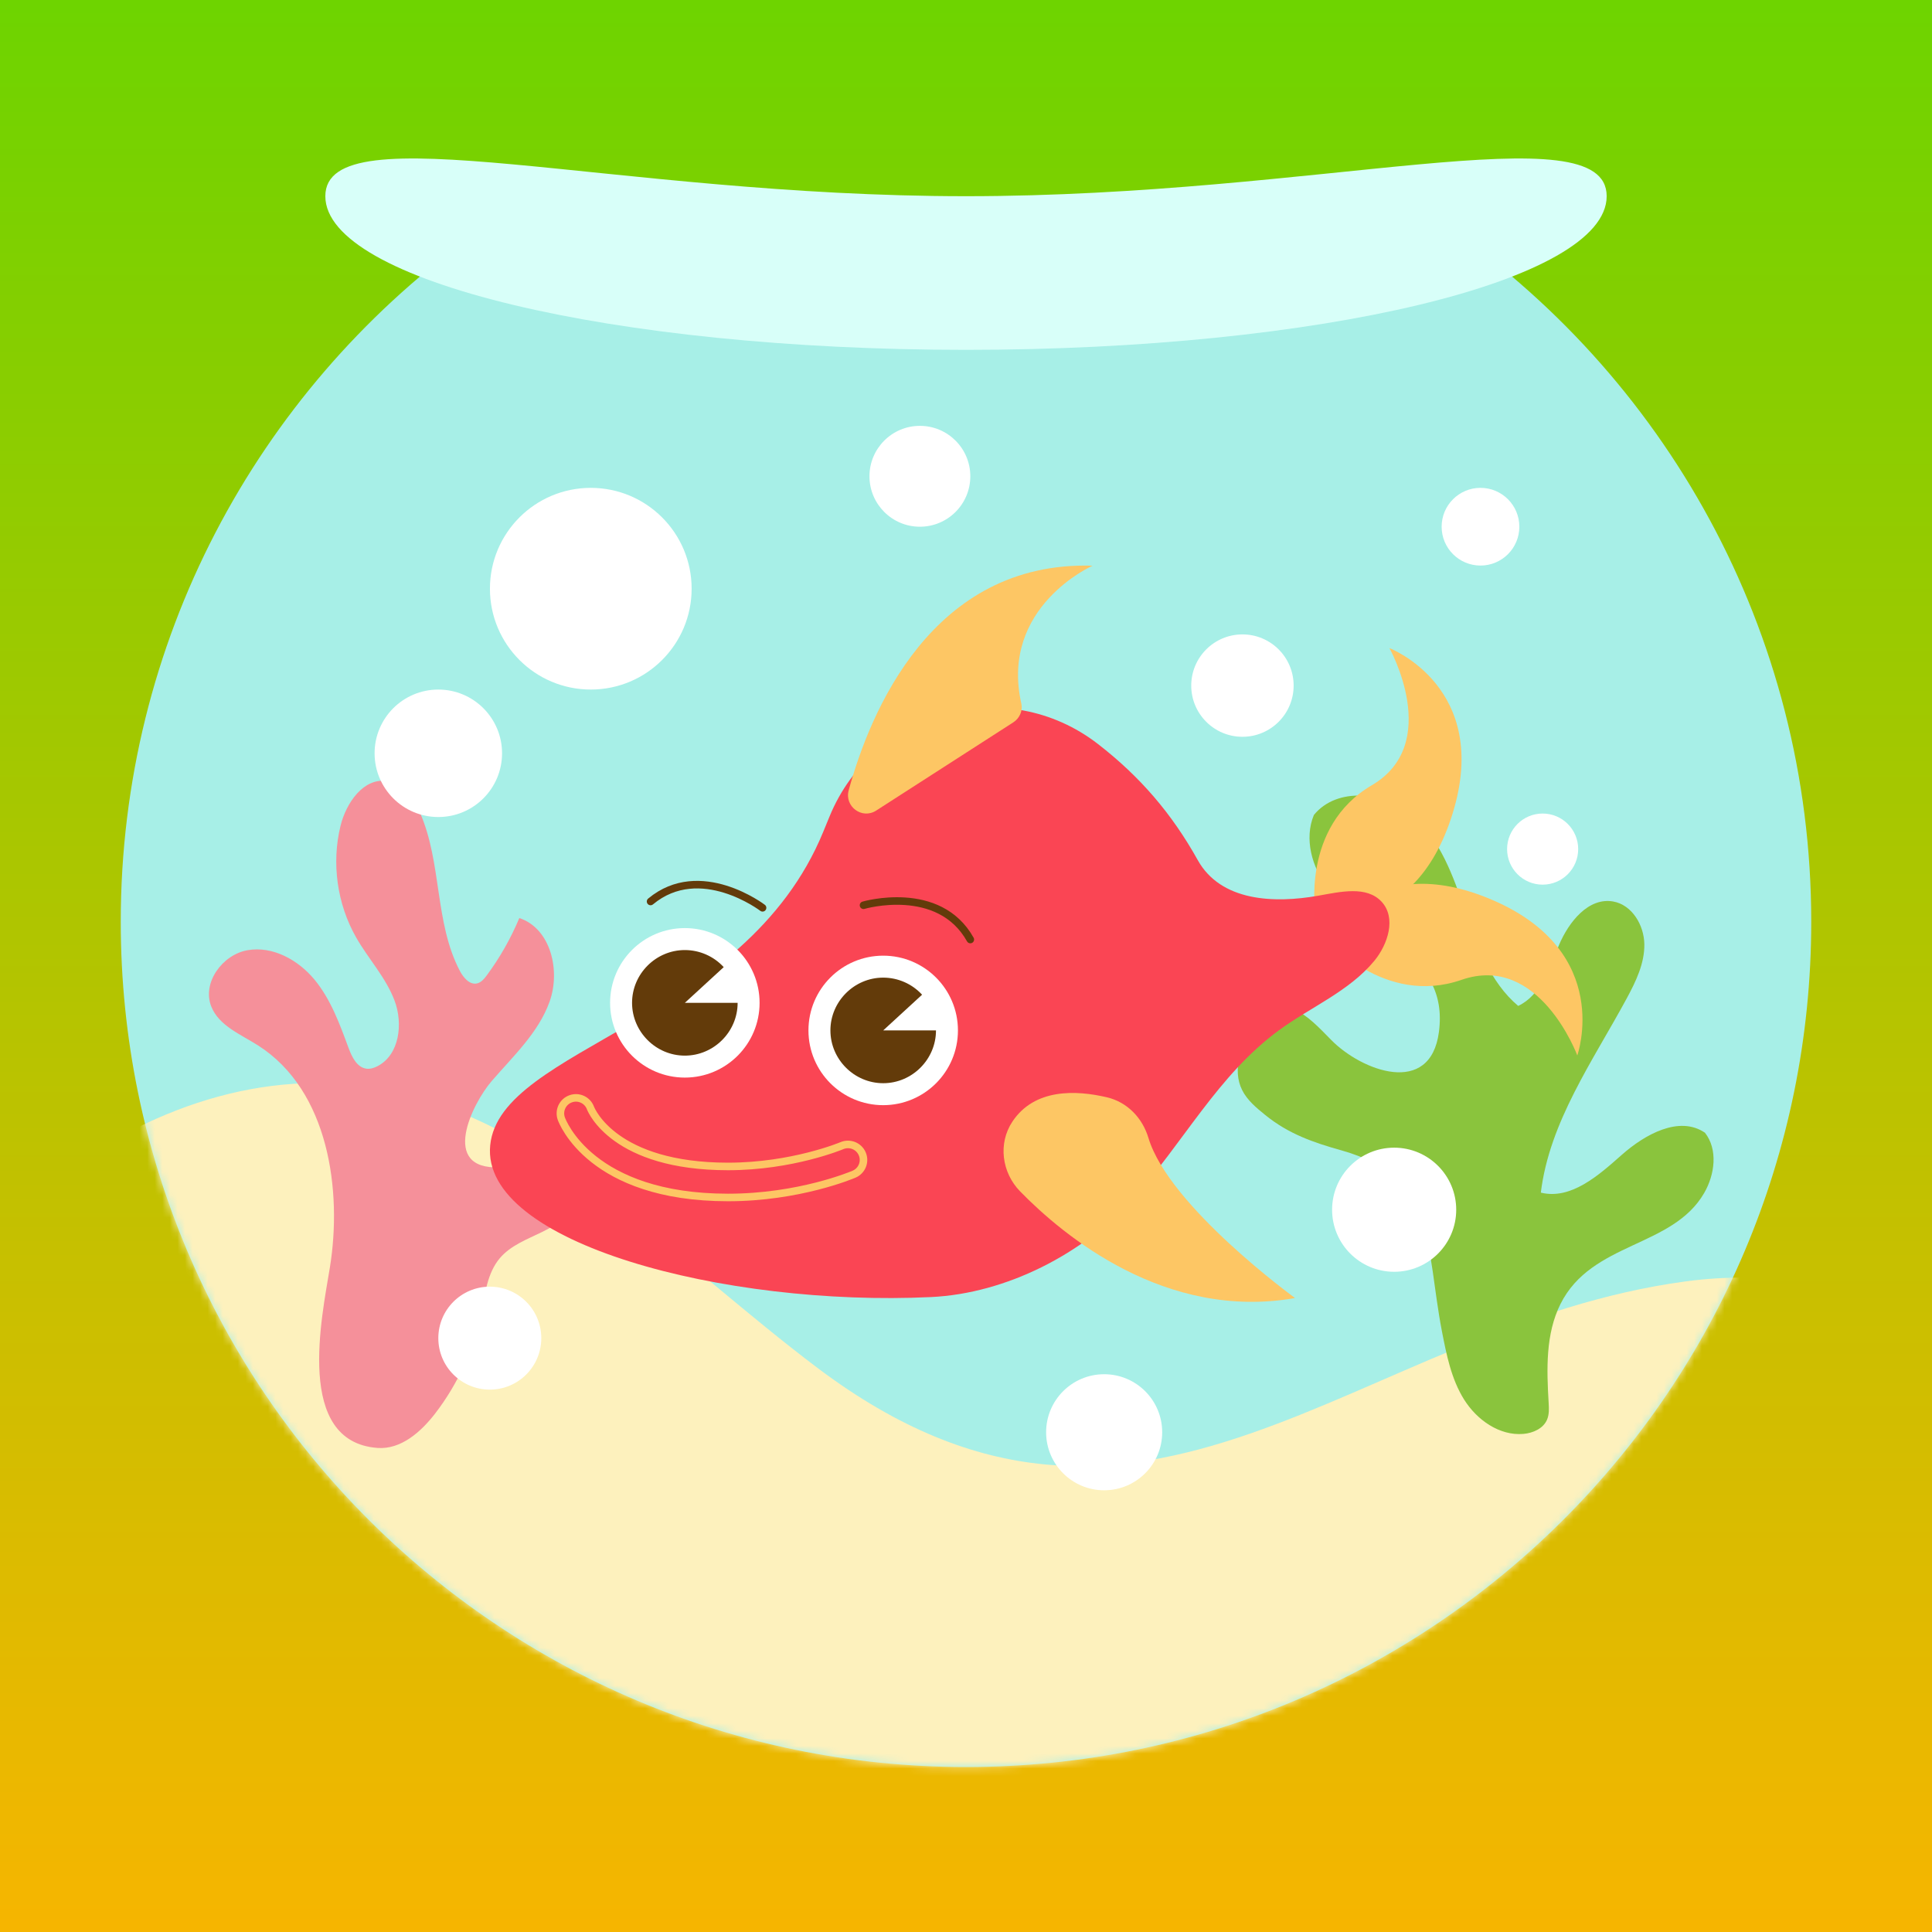 <?xml version="1.0" encoding="UTF-8"?>
<svg width="256px" height="256px" viewBox="0 0 256 256" version="1.1" xmlns="http://www.w3.org/2000/svg" xmlns:xlink="http://www.w3.org/1999/xlink">
    <rect x="0" y="0" width="256" height="256" fill="#333333" stroke="none"/>
    <title>fish</title>
    <defs>
        <linearGradient x1="50%" y1="0%" x2="50%" y2="100%" id="linearGradient-1">
            <stop stop-color="#6DD400" offset="0%"></stop>
            <stop stop-color="#F7B500" offset="100%"></stop>
        </linearGradient>
        <path d="M111.998,14.481 C87.307,14.481 64.483,-7.713 45.968,5.821 L45.968,5.821 C18.1,26.196 0,59.13 0,96.295 L0,96.295 C0,158.15 50.142,208.295 111.998,208.295 L111.998,208.295 C173.855,208.295 223.998,158.15 223.998,96.295 L223.998,96.295 C223.998,57.703 204.48,23.67 174.776,3.529 L174.776,3.529 C171.048,1.002 167.16,0 163.132,0 L163.132,0 C147.803,0 130.42,14.481 111.998,14.481 L111.998,14.481 Z" id="path-2"></path>
    </defs>
    <g id="Page-1" stroke="none" stroke-width="1" fill="none" fill-rule="evenodd">
        <g id="Extra-Large" transform="translate(-1537, -31)">
            <g id="fish" transform="translate(1537, 31)">
                <rect id="Rectangle" fill="url(#linearGradient-1)" x="0" y="0" width="256" height="256"></rect>
                <g transform="translate(16, 21)">
                    <g id="Group-5">
                        <path d="M224,101.138 C224,62.545 204.482,28.513 174.778,8.371 C156.87,-3.77 135.264,19.325 112,19.325 C87.309,19.325 64.483,-2.873 45.968,10.663 C18.101,31.036 0,63.974 0,101.138 C0,162.994 50.144,213.138 112,213.138 C173.856,213.138 224,162.994 224,101.138" id="Fill-1" fill="#A7EFE7"></path>
                        <path d="M196.893,4.997 C196.893,-6.247 158.885,4.997 111.999,4.997 C65.115,4.997 27.108,-6.247 27.108,4.997 C27.108,16.241 65.115,25.356 111.999,25.356 C158.885,25.356 196.893,16.241 196.893,4.997" id="Fill-3" fill="#D8FFF9"></path>
                    </g>
                    <g id="Group-8" transform="translate(0.001, 4.843)">
                        <mask id="mask-3" fill="white">
                            <use xlink:href="#path-2"></use>
                        </mask>
                        <g id="Clip-7"></g>
                        <path d="M-40.843,171.289 C-25.727,138.156 4.905,112.049 35.86,118.709 C57.083,123.275 74.047,141.64 92.312,155.406 C135.564,188.006 163.659,149.831 207.389,143.944 C229.02,141.033 251.125,151.266 270.188,161.996 L270.188,218.083 L-32.808,218.083 L-40.843,171.289 Z" id="Fill-6" fill="#FDF1BD" mask="url(#mask-3)"></path>
                    </g>
                    <g id="Group-56" transform="translate(11.686, 35.428)">
                        <path d="M198.13,101.645 C193.927,108.926 183.237,108.083 179.092,116.346 C177.094,120.331 177.256,125.015 177.519,129.465 C177.562,130.21 177.601,130.985 177.311,131.673 C176.814,132.855 175.46,133.459 174.182,133.571 C171.001,133.848 167.999,131.716 166.307,129.007 C164.616,126.298 163.979,123.083 163.372,119.947 C161.214,108.804 162.65,99.526 150.078,96.007 C146.316,94.954 143.04,93.815 139.954,91.308 C138.782,90.356 137.576,89.361 136.902,88.009 C135.579,85.352 136.698,82.089 138.449,79.692 C142.267,74.473 145.523,78.132 148.712,81.378 C152.734,85.47 161.831,88.937 162.976,80.333 C164.391,69.688 153.307,67.923 148.215,61.201 C146.147,58.473 145.099,54.723 146.41,51.561 C149.488,47.79 155.813,48.466 159.493,51.652 C163.173,54.836 164.878,59.676 166.45,64.282 C168.02,68.889 169.761,73.725 173.482,76.861 C176.486,75.446 177.598,71.85 178.891,68.789 C180.185,65.73 182.796,62.448 186.068,63.025 C188.564,63.466 190.161,66.154 190.197,68.688 C190.233,71.222 189.082,73.608 187.878,75.839 C183.383,84.158 177.624,92.214 176.483,101.602 C180.478,102.578 184.119,99.33 187.197,96.603 C190.275,93.875 194.831,91.351 198.23,93.665 C199.971,95.889 199.542,99.198 198.13,101.645" id="Fill-9" fill="#8AC43D"></path>
                        <path d="M6.523,82.106 C4.212,80.631 1.338,79.5 0.316,76.958 C-0.949,73.81 1.776,70.068 5.116,69.479 C8.458,68.891 11.844,70.776 14.001,73.394 C16.158,76.014 17.333,79.281 18.511,82.461 C18.954,83.655 19.632,85.035 20.896,85.181 C21.395,85.237 21.895,85.076 22.341,84.844 C25.243,83.336 25.749,79.229 24.598,76.165 C23.449,73.101 21.129,70.637 19.508,67.796 C16.978,63.36 16.221,57.944 17.439,52.986 C18.185,49.949 20.486,46.612 23.581,47.063 C25.689,47.37 27.132,49.355 27.985,51.308 C30.876,57.93 29.889,65.844 33.255,72.236 C33.727,73.13 34.552,74.106 35.535,73.876 C36.083,73.748 36.47,73.276 36.805,72.827 C38.544,70.478 39.999,67.916 41.126,65.22 C45.287,66.589 46.613,72.168 45.139,76.29 C43.664,80.415 40.31,83.52 37.45,86.838 C34.919,89.773 30.509,98.621 38.55,98.242 C40.862,98.133 42.324,95.831 44.058,94.301 C45.803,92.76 48.128,91.894 50.456,91.914 C51.022,91.92 51.609,91.981 52.094,92.275 C53.065,92.86 53.321,94.158 53.275,95.292 C53.065,100.441 48.763,104.555 44.136,106.821 C42.151,107.792 39.972,108.597 38.544,110.287 C36.87,112.267 36.585,115.022 36.065,117.561 C35.079,122.372 32.984,126.952 29.992,130.845 C28.103,133.303 25.441,135.657 22.349,135.432 C11.347,134.633 14.963,118.084 16.031,111.481 C17.662,101.378 15.902,88.094 6.523,82.106" id="Fill-11" fill="#F5909A"></path>
                        <path d="M156.421,29.451 C156.421,29.451 163.495,42.106 154.084,47.623 C144.674,53.139 146.622,64.82 146.622,64.82 C146.622,64.82 159.6,68.099 164.792,51.37 C169.983,34.643 156.421,29.451 156.421,29.451" id="Fill-13" fill="#FDC664"></path>
                        <path d="M181.314,83.425 C181.314,83.425 176.28,69.831 165.975,73.406 C155.671,76.983 148.05,67.918 148.05,67.918 C148.05,67.918 153.983,55.917 170.075,62.827 C186.169,69.738 181.314,83.425 181.314,83.425" id="Fill-15" fill="#FDC664"></path>
                        <path d="M82.234,51.755 C88.034,37.618 105.729,32.804 117.807,42.163 C123.405,46.5 127.6,51.405 131.017,57.533 C134.081,63.03 141.137,63.299 147.022,62.253 C149.92,61.738 153.414,60.901 155.399,63.073 C157.341,65.198 156.237,68.693 154.401,70.909 C151.073,74.929 146.006,76.998 141.795,80.076 C133.75,85.954 129.072,95.046 122.511,102.331 C115.87,109.706 105.667,114.965 95.677,115.44 C68.42,116.737 35.972,108.301 37.269,95.321 C38.568,82.342 71.017,79.098 81.4,53.788 L82.234,51.755 Z" id="Fill-17" fill="#FA4554"></path>
                        <path d="M107.479,101.43 C113.182,107.281 126.725,118.588 143.917,115.57 C143.917,115.57 127.226,103.453 124.486,94.348 C123.692,91.706 121.691,89.611 119.008,88.977 C114.897,88.002 109.392,87.774 106.457,92.2 C104.539,95.093 105.057,98.944 107.479,101.43" id="Fill-19" fill="#FDC664"></path>
                        <path d="M84.77,48.289 C87.574,38.014 95.795,17.883 117.093,18.528 C117.093,18.528 104.761,23.971 107.645,36.799 C107.861,37.762 107.41,38.755 106.579,39.29 L88.416,50.975 C86.541,52.183 84.184,50.44 84.77,48.289" id="Fill-21" fill="#FDC664"></path>
                        <path d="M68.792,102.243 L68.744,102.243 C50.629,102.227 46.844,92.22 46.691,91.795 C46.309,90.726 46.866,89.549 47.933,89.168 C48.997,88.784 50.164,89.335 50.553,90.388 C50.694,90.745 53.767,98.12 68.747,98.132 L68.792,98.132 C77.288,98.132 83.807,95.406 83.872,95.377 C84.913,94.938 86.121,95.42 86.567,96.463 C87.012,97.504 86.53,98.71 85.486,99.156 C85.193,99.283 78.168,102.243 68.792,102.243 Z" id="Stroke-23" stroke="#FDC664"></path>
                        <path d="M99.246,80.108 C99.246,85.577 94.811,90.012 89.342,90.012 C83.873,90.012 79.438,85.577 79.438,80.108 C79.438,74.638 83.873,70.203 89.342,70.203 C94.811,70.203 99.246,74.638 99.246,80.108" id="Fill-25" fill="#FFFFFF"></path>
                        <path d="M89.342,80.108 L96.337,80.108 C96.337,83.945 93.18,87.102 89.342,87.102 C85.505,87.102 82.348,83.945 82.348,80.108 C82.348,76.27 85.505,73.113 89.342,73.113 C91.3,73.113 93.17,73.935 94.494,75.376 L89.342,80.108 Z" id="Fill-27" fill="#633B0A"></path>
                        <path d="M72.963,76.454 C72.963,81.923 68.528,86.358 63.059,86.358 C57.59,86.358 53.155,81.923 53.155,76.454 C53.155,70.984 57.59,66.549 63.059,66.549 C68.528,66.549 72.963,70.984 72.963,76.454" id="Fill-29" fill="#FFFFFF"></path>
                        <path d="M63.059,76.454 L70.054,76.454 C70.054,80.291 66.897,83.448 63.059,83.448 C59.221,83.448 56.065,80.291 56.065,76.454 C56.065,72.616 59.221,69.459 63.059,69.459 C65.017,69.459 66.887,70.281 68.211,71.722 L63.059,76.454 Z" id="Fill-31" fill="#633B0A"></path>
                        <path d="M86.733,63.522 C86.733,63.522 96.711,60.602 100.886,68.065" id="Stroke-33" stroke="#633B0A" stroke-linecap="round" stroke-linejoin="round"></path>
                        <path d="M73.357,63.862 C73.357,63.862 65.093,57.555 58.517,63.023" id="Stroke-35" stroke="#633B0A" stroke-linecap="round" stroke-linejoin="round"></path>
                        <g id="Group-55" transform="translate(21.949, 0)" fill="#FFFFFF">
                            <path d="M42.01,21.579 C42.01,28.959 36.027,34.941 28.647,34.941 C21.266,34.941 15.284,28.959 15.284,21.579 C15.284,14.198 21.266,8.216 28.647,8.216 C36.027,8.216 42.01,14.198 42.01,21.579" id="Fill-37"></path>
                            <path d="M121.779,34.417 C121.779,38.164 118.742,41.201 114.995,41.201 C111.249,41.201 108.21,38.164 108.21,34.417 C108.21,30.671 111.249,27.634 114.995,27.634 C118.742,27.634 121.779,30.671 121.779,34.417" id="Fill-39"></path>
                            <path d="M143.321,103.867 C143.321,108.408 139.639,112.09 135.098,112.09 C130.557,112.09 126.875,108.408 126.875,103.867 C126.875,99.326 130.557,95.644 135.098,95.644 C139.639,95.644 143.321,99.326 143.321,103.867" id="Fill-41"></path>
                            <path d="M104.361,133.353 C104.361,137.601 100.918,141.042 96.672,141.042 C92.424,141.042 88.981,137.601 88.981,133.353 C88.981,129.105 92.424,125.664 96.672,125.664 C100.918,125.664 104.361,129.105 104.361,133.353" id="Fill-43"></path>
                            <path d="M159.483,56.081 C159.483,58.682 157.374,60.793 154.771,60.793 C152.171,60.793 150.062,58.682 150.062,56.081 C150.062,53.481 152.171,51.37 154.771,51.37 C157.374,51.37 159.483,53.481 159.483,56.081" id="Fill-45"></path>
                            <path d="M151.686,13.364 C151.686,16.207 149.38,18.512 146.538,18.512 C143.695,18.512 141.389,16.207 141.389,13.364 C141.389,10.521 143.695,8.215 146.538,8.215 C149.38,8.215 151.686,10.521 151.686,13.364" id="Fill-47"></path>
                            <path d="M16.89,43.387 C16.89,48.051 13.109,51.832 8.446,51.832 C3.781,51.832 0,48.051 0,43.387 C0,38.722 3.781,34.942 8.446,34.942 C13.109,34.942 16.89,38.722 16.89,43.387" id="Fill-49"></path>
                            <path d="M22.089,120.883 C22.089,124.65 19.035,127.704 15.268,127.704 C11.499,127.704 8.445,124.65 8.445,120.883 C8.445,117.115 11.499,114.062 15.268,114.062 C19.035,114.062 22.089,117.115 22.089,120.883" id="Fill-51"></path>
                            <path d="M78.937,6.682 C78.937,10.373 75.945,13.365 72.255,13.365 C68.566,13.365 65.574,10.373 65.574,6.682 C65.574,2.992 68.566,0 72.255,0 C75.945,0 78.937,2.992 78.937,6.682" id="Fill-53"></path>
                        </g>
                    </g>
                </g>
            </g>
        </g>
    </g>
</svg>